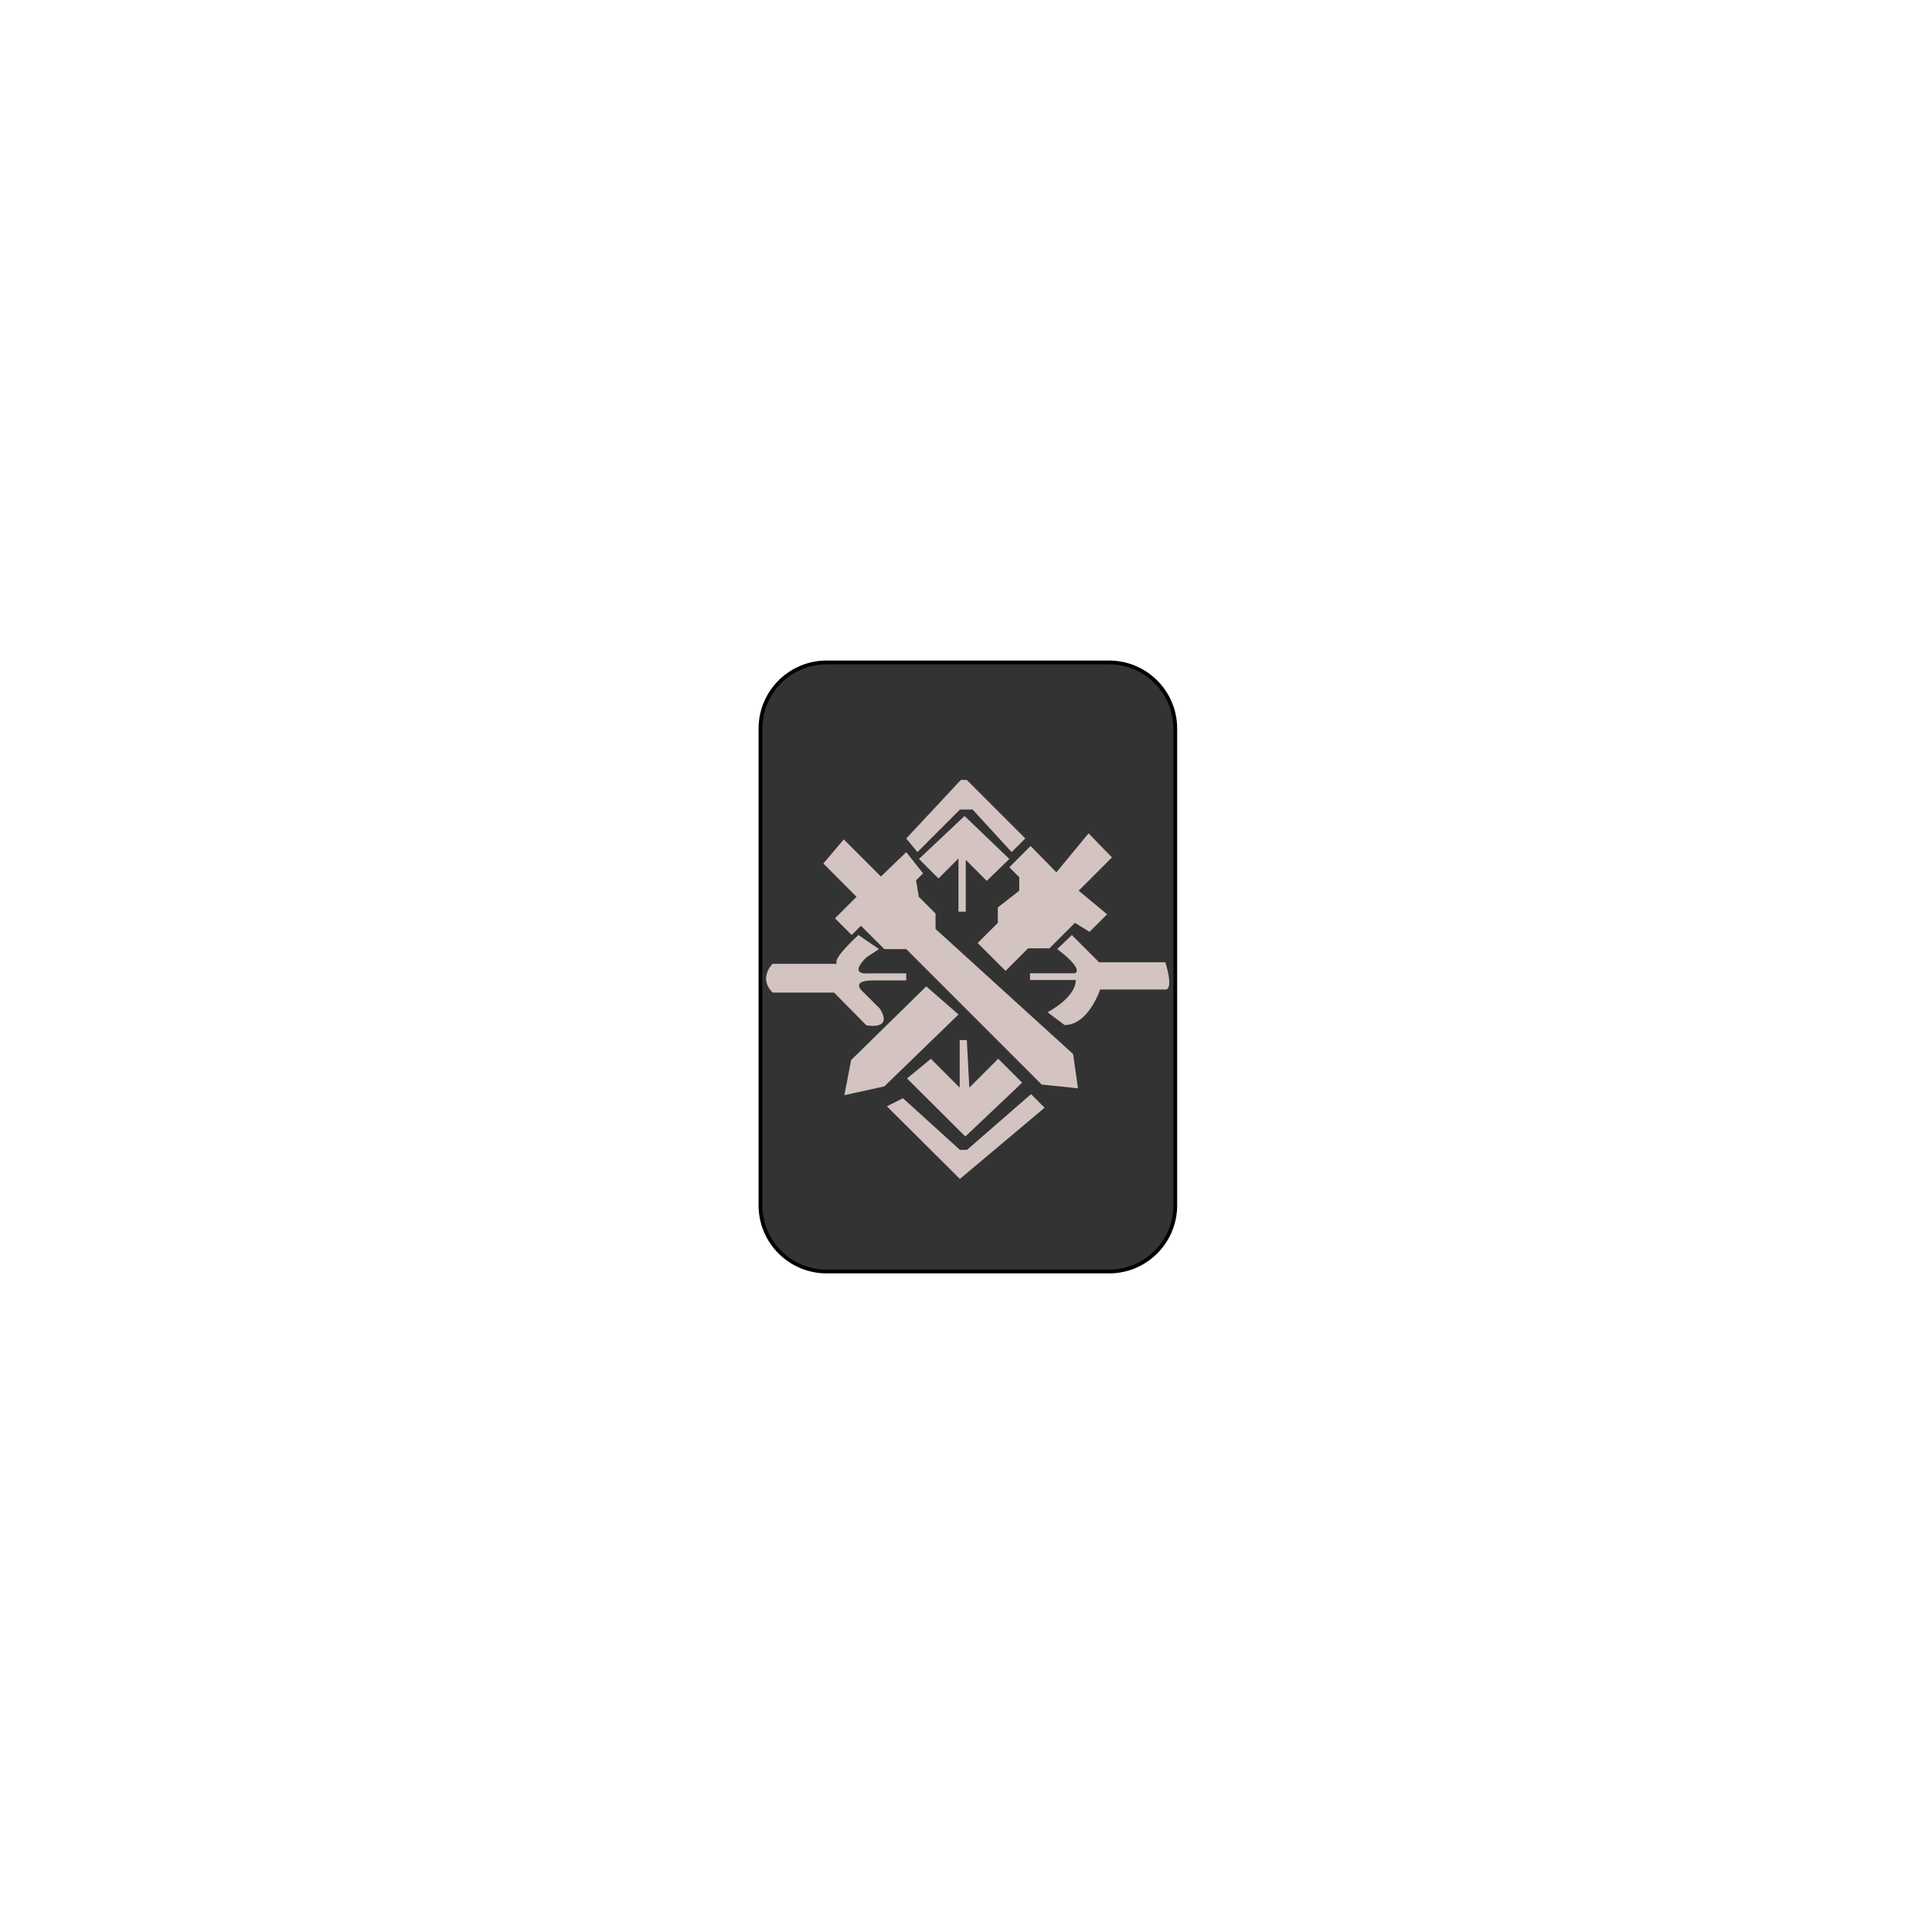 <?xml version="1.0" encoding="utf-8"?>
<!-- Generator: Adobe Illustrator 28.1.0, SVG Export Plug-In . SVG Version: 6.00 Build 0)  -->
<svg version="1.1" id="Layer_1" xmlns="http://www.w3.org/2000/svg" xmlns:xlink="http://www.w3.org/1999/xlink" x="0px" y="0px"
	 viewBox="0 0 512 512" style="enable-background:new 0 0 512 512;" xml:space="preserve">
<style type="text/css">
	.st0{fill:#333333;stroke:#000000;stroke-miterlimit:10;}
	.st1{fill:#D3C4C2;}
</style>
<path class="st0" d="M293.93,336.96h-74.87c-9.68,0-17.53-7.85-17.53-17.53V193.08c0-9.68,7.85-17.53,17.53-17.53h74.87
	c9.68,0,17.53,7.85,17.53,17.53v126.35C311.46,329.11,303.61,336.96,293.93,336.96z"/>
<g>
	<polygon class="st1" points="254.39,214.54 257.75,214.54 268.1,225.82 271.72,222.2 256.2,206.68 254.65,206.68 240.17,222.2 
		243.12,225.82 	"/>
	<path class="st1" d="M308.83,255.02h-17.55l-7.23-7.23l-3.87,3.72c7.52,5.75,4.65,6.42,4.65,6.42h-11.87v1.79h12.13
		c0,4.71-7.48,8.53-7.48,8.53l4.52,3.4c6.32,0,9.42-9.42,9.42-9.42s14.97,0,17.29,0C311.16,262.25,308.83,255.02,308.83,255.02z"/>
	<polygon class="st1" points="247.93,246.19 247.93,242.1 243.49,237.66 242.76,233.31 244.62,231.45 240.17,225.82 233.45,232.3 
		223.61,222.45 218.2,228.84 226.99,237.66 221.28,243.37 225.7,247.79 228.15,245.34 234.34,251.52 240.17,251.52 276.05,287.41 
		285.68,288.42 284.38,279.33 	"/>
	<path class="st1" d="M233.19,267.33l-4.6-4.6c0,0-3.42-2.9,2.79-2.9h8.79v-1.87h-10.34c0,0-5.02,0.55-0.26-4.22l3.36-2.22
		l-5.43-3.73c0,0-7.04,6.3-5.69,7.64h-17.06c0,0-3.88,3.73,0,7.61h16.29l8.53,8.66C229.57,271.71,236.81,273.16,233.19,267.33z"/>
	<polygon class="st1" points="270.12,232.47 270.12,236.04 264.43,240.49 264.43,244.57 259.09,249.91 266.48,257.29 272.45,251.32 
		278.11,251.32 284.86,244.57 288.74,246.95 293.39,242.3 285.86,236.04 294.68,227.22 288.48,220.84 279.95,231.18 273.12,224.2 
		267.48,229.83 	"/>
	<polygon class="st1" points="245.47,261.4 225.57,280.92 223.76,290.23 234.36,287.9 254.01,268.85 	"/>
	<polygon class="st1" points="255.82,301.19 270.88,286.92 264.54,280.58 256.88,288.24 256.22,275.64 254.33,275.64 254.33,288.24 
		246.69,280.6 240.37,285.8 	"/>
	<polygon class="st1" points="256.27,304.72 254.38,304.72 239.29,291.04 235.03,293.18 254.38,312.43 276.83,293.56 273.24,289.96 
			"/>
	<polygon class="st1" points="255.94,241.59 255.94,227.88 261.5,233.44 267.48,227.63 255.62,216.25 243.53,227.63 248.71,232.8 
		254.01,227.5 254.01,241.59 	"/>
</g>
</svg>
